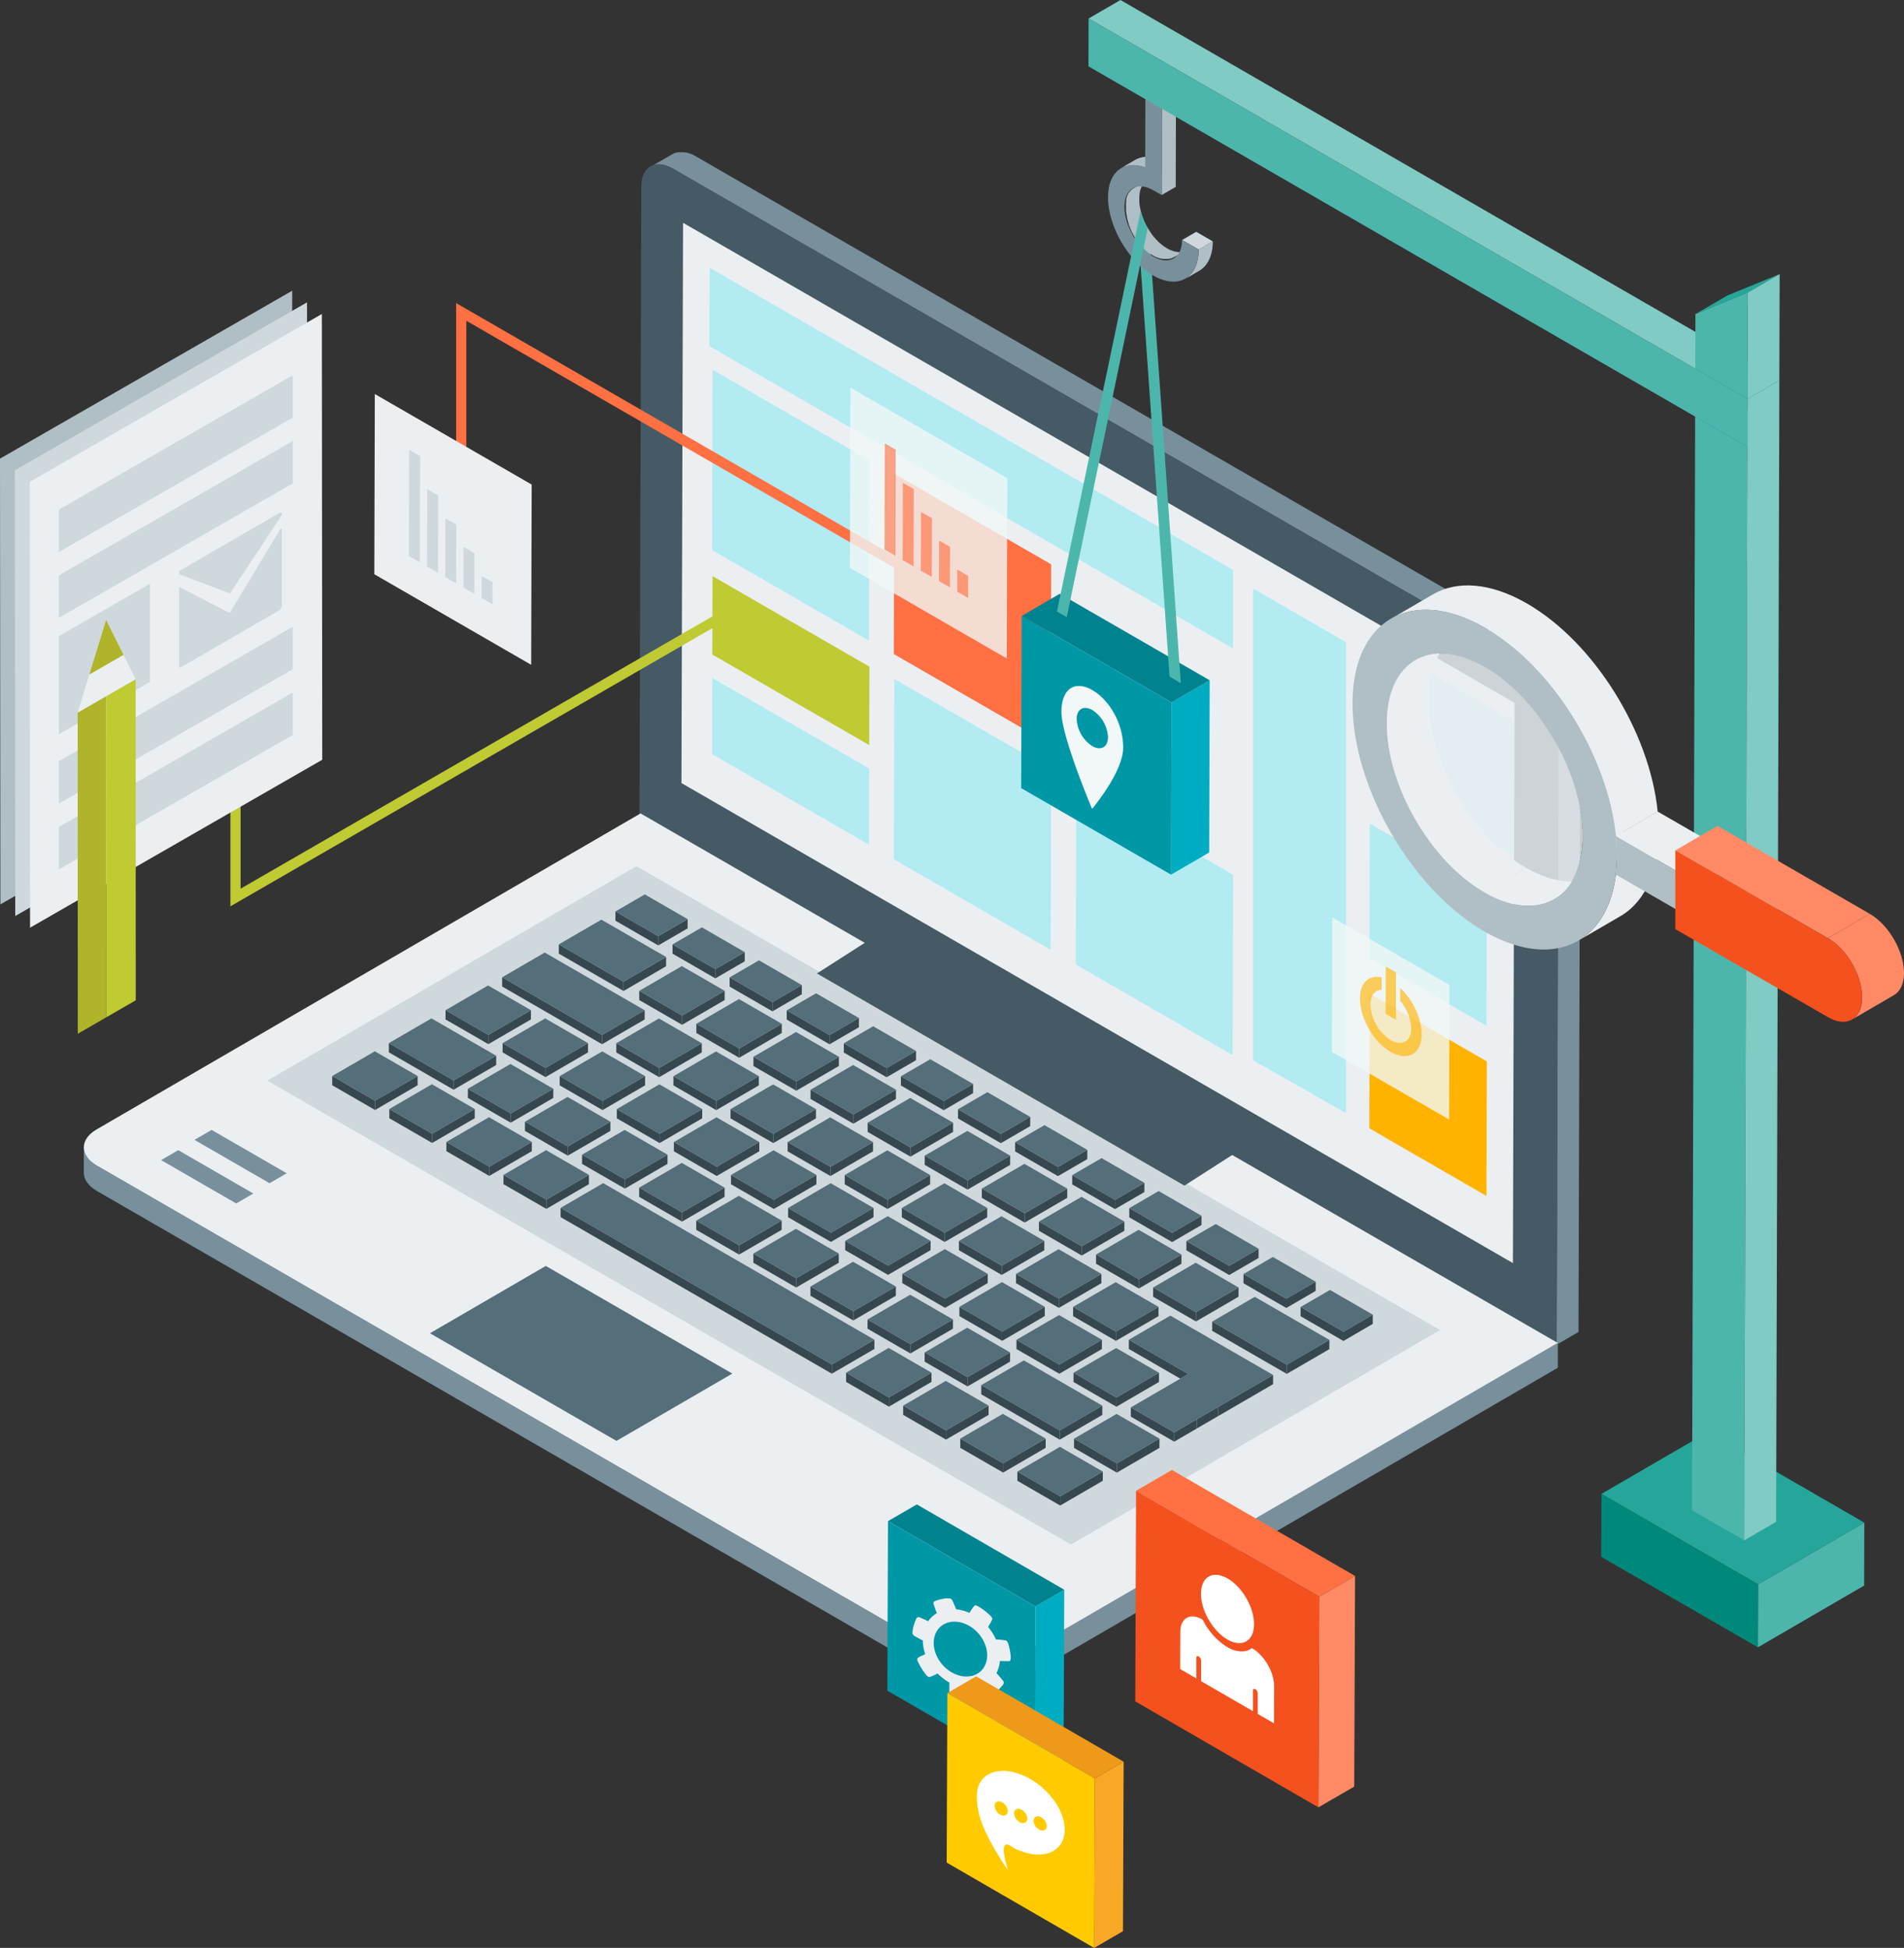 <svg xmlns="http://www.w3.org/2000/svg" xmlns:xlink="http://www.w3.org/1999/xlink" viewBox="0 0 682.74 698.55"><rect x="0" y="0" width="682.74" height="698.55" fill="#333333" stroke="none"/><defs><style>.cls-1{fill:#b0bec5;}.cls-2{isolation:isolate;}.cls-3{fill:#78909c;}.cls-4{fill:#455a64;}.cls-5{fill:#eceff1;}.cls-6{fill:#cfd8dc;}.cls-7{fill:#546e7a;}.cls-8{fill:#37474f;}.cls-11,.cls-9{mix-blend-mode:multiply;}.cls-10,.cls-11{fill:#b2ebf2;}.cls-12{fill:#ff7043;}.cls-13{opacity:0.8;}.cls-14{fill:#f1f8f7;}.cls-15{opacity:0.63;}.cls-16{fill:#c0ca33;}.cls-17{fill:#ffb300;}.cls-18{fill:#00acc1;}.cls-19{fill:#00838f;}.cls-20{fill:#0097a7;}.cls-21{fill:#afb42b;}.cls-22{fill:#4db6ac;}.cls-23{clip-path:url(#clip-path);}.cls-24{clip-path:url(#clip-path-2);}.cls-25{fill:#26a69a;}.cls-26{fill:#00897b;}.cls-27{fill:#80cbc4;}.cls-28{fill:#0094a6;}.cls-29{fill:#b2dfdb;}.cls-30{opacity:0.81;}.cls-31{fill:#ff8a65;}.cls-32{fill:#f4511e;}.cls-33{fill:#fff;}.cls-34{fill:#f9a825;}.cls-35{fill:#ef991b;}.cls-36{fill:#ffcb00;}</style><clipPath id="clip-path"><path class="cls-1" d="M402.06,60.3l5-2.93c2.29-1.33,5.27-1.49,8.59-.28l-5,2.93C407.32,58.81,404.35,59,402.06,60.3Z"/></clipPath><clipPath id="clip-path-2"><path class="cls-1" d="M430.12,97l-5,2.93c2.92-1.7,4.73-5.3,4.75-10.42l5-2.93C434.85,91.67,433,95.27,430.12,97Z"/></clipPath></defs><title>portfolio</title><g class="cls-2"><g id="Layer_2" data-name="Layer 2"><g id="objects"><path class="cls-3" d="M566.7,251.69q0-.27,0-.55c0-.08,0-.17,0-.25v-.11c0-.06,0-.13,0-.19s0-.37-.06-.55-.05-.38-.08-.57v0q0-.26-.09-.53t-.12-.59l0-.21,0-.12-.06-.26q-.07-.3-.16-.6l-.13-.44,0-.08,0-.08-.19-.58-.2-.58,0-.11,0-.08-.13-.36-.22-.55-.17-.4,0-.07,0-.07-.25-.55-.29-.6,0-.09-.06-.11-.24-.47-.33-.58-.16-.29-.06-.11c-.1-.17-.21-.33-.31-.49s-.3-.49-.46-.73l-.07-.12q-.35-.52-.71-1l-.5-.66-.42-.52h0l-.44-.51-.44-.49-.07-.08-.08-.08-.31-.33-.48-.47-.15-.14-.11-.1-.23-.22-.5-.44-.22-.18-.11-.09-.17-.14-.5-.38-.36-.26-.07,0-.06,0-.48-.32-.48-.29-.11-.06L249.12,55.84h0l-.36-.2-.46-.24-.3-.14-.07,0-.09,0-.45-.19-.46-.17-.08,0-.07,0-.3-.1-.47-.13-.22,0-.1,0-.14,0-.49-.08-.3,0h-.2l-.53,0h-.59a6.1,6.1,0,0,0-.65.09h0l-.14,0a5.72,5.72,0,0,0-.64.18l0,0a5.42,5.42,0,0,0-.87.4l-7.85,4.56a5.45,5.45,0,0,1,.87-.4,5.75,5.75,0,0,1,.69-.2l.14,0a6.32,6.32,0,0,1,.84-.11h.18a7.14,7.14,0,0,1,.86,0h.11a8.36,8.36,0,0,1,.93.14l.1,0a9.82,9.82,0,0,1,1,.28l.07,0q.53.18,1.07.43l.07,0c.37.17.74.36,1.12.58L547.61,237.27c.38.22.76.46,1.13.72l.07.05q.52.36,1,.77l.11.09q.49.4,1,.84l.12.11q.48.45.93.93l.08.08q.49.52,1,1.08h0a26.49,26.49,0,0,1,1.71,2.31c.16.24.31.48.46.73s.26.4.38.61l.16.29c.2.35.39.7.57,1.05l.06.12q.33.65.62,1.31l0,.06q.28.65.53,1.31l0,.08q.25.67.45,1.35l0,.08q.19.65.35,1.3l0,.12c.1.44.19.89.26,1.33v0c.07.45.12.89.16,1.33v.11c0,.44.05.88.05,1.31l-.64,225.49,7.85-4.56.64-225.49Q566.71,251.94,566.7,251.69Z"/><path class="cls-4" d="M547.61,237.27c6.23,3.6,11.27,12.32,11.25,19.49l-.64,225.49L229.31,292.35l.64-225.49c0-7.17,5.1-10,11.33-6.45Z"/><path class="cls-3" d="M363.6,594.87a16.5,16.5,0,0,1-1.5.76l-.45.19q-.61.26-1.25.48l-.46.16-.83.24-.62.17-.89.19-.6.12q-.89.16-1.81.25l-.57,0-1.08.07-.69,0H352l-.73,0-.81,0-.73-.06-.8-.09-.71-.1-.84-.15-.66-.13-1-.24-.54-.15c-.58-.17-1.15-.36-1.71-.58l-.23-.1a17.24,17.24,0,0,1-2.15-1l0,9.08a17.12,17.12,0,0,0,2.15,1l.14.07.09,0c.55.21,1.12.41,1.71.58l.14,0,.41.1,1,.24.26.06.4.07.84.15.34.06.38,0,.8.09.38,0,.36,0,.81,0,.4,0h1.63l.26,0,1.08-.07.43,0,.13,0q.92-.1,1.81-.25h.09l.51-.11.88-.19.62-.17.82-.23.18-.05.28-.11q.64-.22,1.25-.48l.45-.19a16.5,16.5,0,0,0,1.5-.76l195-113.3,0-9.08Z"/><path class="cls-3" d="M30.06,411.46l0,9.08c0,2.37,1.56,4.75,4.69,6.56L341.06,604l0-9.08L34.75,418C31.62,416.21,30.06,413.83,30.06,411.46Z"/><path class="cls-5" d="M558.56,481.58l-195,113.3c-6.2,3.6-16.29,3.6-22.51,0L34.75,418c-6.23-3.6-6.26-9.44-.06-13l195-113.3Z"/><polygon class="cls-6" points="516.36 476.98 384.02 553.89 95.88 387.52 228.22 310.62 516.36 476.98"/><polygon class="cls-4" points="442.83 413.56 424.71 425.18 292.94 349.1 311.06 337.48 442.83 413.56"/><polygon class="cls-5" points="543.07 252.03 542.5 452.96 244.36 280.82 244.93 79.9 543.07 252.03"/><polygon class="cls-7" points="262.59 492.59 221.05 516.73 154.17 478.12 195.71 453.98 262.59 492.59"/><polygon class="cls-3" points="57.77 416.03 63.92 412.46 90.85 428.01 84.7 431.58 57.77 416.03"/><polygon class="cls-3" points="69.73 408.77 75.88 405.2 102.81 420.75 96.66 424.32 69.73 408.77"/><polygon class="cls-8" points="236.04 339.04 246.57 332.93 246.58 329.62 236.05 335.73 236.04 339.04"/><polygon class="cls-8" points="236.05 335.73 220.69 326.86 220.68 330.17 236.04 339.04 236.05 335.73"/><polygon class="cls-7" points="246.58 329.62 231.21 320.75 220.69 326.86 236.05 335.73 246.58 329.62"/><polygon class="cls-8" points="256.52 350.86 267.04 344.75 267.05 341.44 256.53 347.55 256.52 350.86"/><polygon class="cls-8" points="241.16 338.68 241.15 341.99 256.52 350.86 256.53 347.55 241.16 338.68"/><polygon class="cls-7" points="241.16 338.68 256.53 347.55 267.05 341.44 251.69 332.57 241.16 338.68"/><polygon class="cls-8" points="276.99 362.68 287.51 356.56 287.52 353.26 277 359.37 276.99 362.68"/><polygon class="cls-8" points="261.63 350.5 261.63 353.81 276.99 362.68 277 359.37 261.63 350.5"/><polygon class="cls-7" points="261.63 350.5 277 359.37 287.52 353.26 272.16 344.39 261.63 350.5"/><polygon class="cls-8" points="297.46 374.5 307.99 368.38 307.99 365.08 297.47 371.19 297.46 374.5"/><polygon class="cls-8" points="282.11 362.32 282.1 365.63 297.46 374.5 297.47 371.19 282.11 362.32"/><polygon class="cls-7" points="282.11 362.32 297.47 371.19 307.99 365.08 292.63 356.21 282.11 362.32"/><polygon class="cls-8" points="317.94 386.32 328.46 380.2 328.47 376.9 317.94 383.01 317.94 386.32"/><polygon class="cls-8" points="302.58 374.14 302.57 377.45 317.94 386.32 317.94 383.01 302.58 374.14"/><polygon class="cls-7" points="302.58 374.14 317.94 383.01 328.47 376.9 313.1 368.03 302.58 374.14"/><polygon class="cls-8" points="338.41 398.14 348.93 392.02 348.94 388.72 338.42 394.83 338.41 398.14"/><polygon class="cls-8" points="323.05 385.96 323.04 389.27 338.41 398.14 338.42 394.83 323.05 385.96"/><polygon class="cls-7" points="323.05 385.96 338.42 394.83 348.94 388.72 333.58 379.85 323.05 385.96"/><polygon class="cls-8" points="358.89 409.96 369.41 403.85 369.42 400.54 358.9 406.65 358.89 409.96"/><polygon class="cls-8" points="343.53 397.79 343.52 401.09 358.89 409.96 358.9 406.65 343.53 397.79"/><polygon class="cls-7" points="343.53 397.79 358.9 406.65 369.42 400.54 354.05 391.67 343.53 397.79"/><polygon class="cls-8" points="379.36 421.78 389.88 415.67 389.89 412.36 379.37 418.48 379.36 421.78"/><polygon class="cls-8" points="364 409.61 364 412.91 379.36 421.78 379.37 418.48 364 409.61"/><polygon class="cls-7" points="364 409.61 379.37 418.48 389.89 412.36 374.53 403.49 364 409.61"/><polygon class="cls-8" points="399.83 433.6 410.35 427.49 410.36 424.18 399.84 430.3 399.83 433.6"/><polygon class="cls-8" points="384.48 421.43 384.47 424.73 399.83 433.6 399.84 430.3 384.48 421.43"/><polygon class="cls-7" points="384.48 421.43 399.84 430.3 410.36 424.18 395 415.31 384.48 421.43"/><polygon class="cls-8" points="420.31 445.42 430.83 439.31 430.84 436 420.31 442.12 420.31 445.42"/><polygon class="cls-8" points="404.95 433.25 404.94 436.55 420.31 445.42 420.31 442.12 404.95 433.25"/><polygon class="cls-7" points="404.95 433.25 420.31 442.12 430.84 436 415.47 427.13 404.95 433.25"/><polygon class="cls-8" points="440.78 457.24 451.3 451.13 451.31 447.82 440.79 453.94 440.78 457.24"/><polygon class="cls-8" points="425.42 445.06 425.41 448.37 440.78 457.24 440.79 453.94 425.42 445.06"/><polygon class="cls-7" points="425.42 445.06 440.79 453.94 451.31 447.82 435.95 438.95 425.42 445.06"/><polygon class="cls-8" points="461.25 469.06 471.77 462.95 471.78 459.64 461.26 465.75 461.25 469.06"/><polygon class="cls-8" points="445.9 456.88 445.89 460.19 461.25 469.06 461.26 465.75 445.9 456.88"/><polygon class="cls-7" points="461.26 465.75 471.78 459.64 456.42 450.77 445.9 456.88 461.26 465.75"/><polygon class="cls-8" points="481.73 480.89 492.25 474.77 492.26 471.46 481.74 477.58 481.73 480.89"/><polygon class="cls-8" points="466.37 468.71 466.37 472.02 481.73 480.89 481.74 477.58 466.37 468.71"/><polygon class="cls-7" points="466.37 468.71 481.74 477.58 492.26 471.46 476.9 462.59 466.37 468.71"/><polygon class="cls-8" points="223.59 355.38 238.85 346.51 238.86 343.2 223.59 352.07 223.59 355.38"/><polygon class="cls-8" points="223.59 352.07 200.38 338.67 200.37 341.98 223.59 355.38 223.59 352.07"/><polygon class="cls-7" points="238.86 343.2 215.64 329.8 200.38 338.67 223.59 352.07 238.86 343.2"/><polygon class="cls-8" points="244.59 367.5 259.85 358.63 259.86 355.33 244.6 364.2 244.59 367.5"/><polygon class="cls-8" points="229.23 355.33 229.22 358.63 244.59 367.5 244.6 364.2 229.23 355.33"/><polygon class="cls-7" points="244.6 364.2 259.86 355.33 244.5 346.46 229.23 355.33 244.6 364.2"/><polygon class="cls-8" points="265.06 379.32 280.32 370.45 280.33 367.15 265.07 376.02 265.06 379.32"/><polygon class="cls-8" points="249.71 367.15 249.7 370.45 265.06 379.32 265.07 376.02 249.71 367.15"/><polygon class="cls-7" points="249.71 367.15 265.07 376.02 280.33 367.15 264.97 358.28 249.71 367.15"/><polygon class="cls-8" points="285.54 391.15 300.8 382.28 300.81 378.97 285.55 387.84 285.54 391.15"/><polygon class="cls-8" points="270.18 378.97 270.17 382.28 285.54 391.15 285.55 387.84 270.18 378.97"/><polygon class="cls-7" points="270.18 378.97 285.55 387.84 300.81 378.97 285.45 370.1 270.18 378.97"/><polygon class="cls-8" points="306.01 402.97 321.27 394.1 321.28 390.79 306.02 399.66 306.01 402.97"/><polygon class="cls-8" points="290.66 390.79 290.65 394.1 306.01 402.97 306.02 399.66 290.66 390.79"/><polygon class="cls-7" points="290.66 390.79 306.02 399.66 321.28 390.79 305.92 381.92 290.66 390.79"/><polygon class="cls-8" points="326.48 414.79 341.75 405.92 341.76 402.61 326.49 411.48 326.48 414.79"/><polygon class="cls-8" points="311.13 402.61 311.12 405.92 326.48 414.79 326.49 411.48 311.13 402.61"/><polygon class="cls-7" points="311.13 402.61 326.49 411.48 341.76 402.61 326.39 393.74 311.13 402.61"/><polygon class="cls-8" points="346.96 426.61 362.22 417.74 362.23 414.43 346.97 423.3 346.96 426.61"/><polygon class="cls-8" points="331.6 414.43 331.59 417.74 346.96 426.61 346.97 423.3 331.6 414.43"/><polygon class="cls-7" points="331.6 414.43 346.97 423.3 362.23 414.43 346.87 405.56 331.6 414.43"/><polygon class="cls-8" points="367.43 438.43 382.69 429.56 382.7 426.25 367.44 435.12 367.43 438.43"/><polygon class="cls-8" points="352.07 426.25 352.06 429.56 367.43 438.43 367.44 435.12 352.07 426.25"/><polygon class="cls-7" points="352.07 426.25 367.44 435.12 382.7 426.25 367.34 417.38 352.07 426.25"/><polygon class="cls-8" points="387.91 450.25 403.17 441.38 403.18 438.07 387.92 446.94 387.91 450.25"/><polygon class="cls-8" points="372.55 438.07 372.54 441.38 387.91 450.25 387.92 446.94 372.55 438.07"/><polygon class="cls-7" points="372.55 438.07 387.92 446.94 403.18 438.07 387.82 429.2 372.55 438.07"/><polygon class="cls-8" points="408.38 462.07 423.64 453.2 423.65 449.89 408.39 458.76 408.38 462.07"/><polygon class="cls-8" points="408.39 458.76 393.03 449.89 393.02 453.2 408.38 462.07 408.39 458.76"/><polygon class="cls-7" points="423.65 449.89 408.29 441.02 393.03 449.89 408.39 458.76 423.65 449.89"/><polygon class="cls-8" points="428.85 473.89 444.12 465.02 444.13 461.71 428.86 470.58 428.85 473.89"/><polygon class="cls-8" points="428.86 470.58 413.5 461.71 413.49 465.02 428.85 473.89 428.86 470.58"/><polygon class="cls-7" points="444.13 461.71 428.76 452.84 413.5 461.71 428.86 470.58 444.13 461.71"/><polygon class="cls-8" points="461.42 492.69 476.68 483.82 476.69 480.51 461.42 489.38 461.42 492.69"/><polygon class="cls-8" points="434.67 473.94 434.66 477.25 461.42 492.69 461.42 489.38 434.67 473.94"/><polygon class="cls-7" points="434.67 473.94 461.42 489.38 476.69 480.51 449.94 465.07 434.67 473.94"/><polygon class="cls-8" points="215.89 374.47 231.16 365.6 231.17 362.29 215.9 371.16 215.89 374.47"/><polygon class="cls-8" points="215.9 371.16 180.07 350.47 180.06 353.78 215.89 374.47 215.9 371.16"/><polygon class="cls-7" points="231.17 362.29 195.33 341.6 180.07 350.47 215.9 371.16 231.17 362.29"/><polygon class="cls-8" points="236.37 386.29 251.63 377.42 251.64 374.11 236.38 382.98 236.37 386.29"/><polygon class="cls-8" points="221.01 374.11 221 377.42 236.37 386.29 236.38 382.98 221.01 374.11"/><polygon class="cls-7" points="236.38 382.98 251.64 374.11 236.28 365.24 221.01 374.11 236.38 382.98"/><polygon class="cls-8" points="256.84 398.11 272.1 389.24 272.11 385.93 256.85 394.8 256.84 398.11"/><polygon class="cls-8" points="241.49 385.93 241.48 389.24 256.84 398.11 256.85 394.8 241.49 385.93"/><polygon class="cls-7" points="256.85 394.8 272.11 385.93 256.75 377.06 241.49 385.93 256.85 394.8"/><polygon class="cls-8" points="292.59 397.75 277.32 406.62 277.31 409.93 292.58 401.06 292.59 397.75"/><polygon class="cls-8" points="261.96 397.75 261.95 401.06 277.31 409.93 277.32 406.62 261.96 397.75"/><polygon class="cls-7" points="292.59 397.75 277.22 388.88 261.96 397.75 277.32 406.62 292.59 397.75"/><polygon class="cls-8" points="297.79 421.75 313.05 412.88 313.06 409.57 297.8 418.44 297.79 421.75"/><polygon class="cls-8" points="297.8 418.44 282.43 409.57 282.42 412.88 297.79 421.75 297.8 418.44"/><polygon class="cls-7" points="313.06 409.57 297.69 400.7 282.43 409.57 297.8 418.44 313.06 409.57"/><polygon class="cls-8" points="318.26 433.57 333.53 424.7 333.54 421.39 318.27 430.26 318.26 433.57"/><polygon class="cls-8" points="318.27 430.26 302.91 421.39 302.9 424.7 318.26 433.57 318.27 430.26"/><polygon class="cls-7" points="333.54 421.39 318.17 412.52 302.91 421.39 318.27 430.26 333.54 421.39"/><polygon class="cls-8" points="338.74 445.39 354 436.52 354.01 433.21 338.75 442.08 338.74 445.39"/><polygon class="cls-8" points="338.75 442.08 323.38 433.21 323.37 436.52 338.74 445.39 338.75 442.08"/><polygon class="cls-7" points="354.01 433.21 338.65 424.34 323.38 433.21 338.75 442.08 354.01 433.21"/><polygon class="cls-8" points="359.21 457.21 374.47 448.34 374.48 445.03 359.22 453.9 359.21 457.21"/><polygon class="cls-8" points="359.22 453.9 343.86 445.03 343.85 448.34 359.21 457.21 359.22 453.9"/><polygon class="cls-7" points="374.48 445.03 359.12 436.16 343.86 445.03 359.22 453.9 374.48 445.03"/><polygon class="cls-8" points="379.68 469.03 394.95 460.16 394.95 456.85 379.69 465.72 379.68 469.03"/><polygon class="cls-8" points="379.69 465.72 364.33 456.85 364.32 460.16 379.68 469.03 379.69 465.72"/><polygon class="cls-7" points="394.95 456.85 379.59 447.98 364.33 456.85 379.69 465.72 394.95 456.85"/><polygon class="cls-8" points="415.43 468.67 400.16 477.54 400.15 480.85 415.42 471.98 415.43 468.67"/><polygon class="cls-8" points="384.8 468.67 384.79 471.98 400.15 480.85 400.16 477.54 384.8 468.67"/><polygon class="cls-7" points="415.43 468.67 400.06 459.8 384.8 468.67 400.16 477.54 415.43 468.67"/><polygon class="cls-8" points="175.11 374.45 190.38 365.58 190.38 362.27 175.12 371.14 175.11 374.45"/><polygon class="cls-8" points="175.12 371.14 159.76 362.27 159.75 365.58 175.11 374.45 175.12 371.14"/><polygon class="cls-7" points="190.38 362.27 175.02 353.4 159.76 362.27 175.12 371.14 190.38 362.27"/><polygon class="cls-8" points="195.59 386.27 210.85 377.4 210.86 374.09 195.59 382.96 195.59 386.27"/><polygon class="cls-8" points="180.23 374.09 180.22 377.4 195.59 386.27 195.59 382.96 180.23 374.09"/><polygon class="cls-7" points="180.23 374.09 195.59 382.96 210.86 374.09 195.49 365.22 180.23 374.09"/><polygon class="cls-8" points="216.06 398.09 231.32 389.22 231.33 385.91 216.07 394.78 216.06 398.09"/><polygon class="cls-8" points="200.7 385.91 200.69 389.22 216.06 398.09 216.07 394.78 200.7 385.91"/><polygon class="cls-7" points="200.7 385.91 216.07 394.78 231.33 385.91 215.97 377.04 200.7 385.91"/><polygon class="cls-8" points="236.53 409.91 251.79 401.04 251.8 397.73 236.54 406.6 236.53 409.91"/><polygon class="cls-8" points="221.18 397.73 221.17 401.04 236.53 409.91 236.54 406.6 221.18 397.73"/><polygon class="cls-7" points="221.18 397.73 236.54 406.6 251.8 397.73 236.44 388.86 221.18 397.73"/><polygon class="cls-8" points="257 421.73 272.27 412.86 272.28 409.55 257.01 418.42 257 421.73"/><polygon class="cls-8" points="257.01 418.42 241.65 409.55 241.64 412.86 257 421.73 257.01 418.42"/><polygon class="cls-7" points="272.28 409.55 256.91 400.68 241.65 409.55 257.01 418.42 272.28 409.55"/><polygon class="cls-8" points="277.48 433.55 292.74 424.68 292.75 421.37 277.49 430.24 277.48 433.55"/><polygon class="cls-8" points="277.49 430.24 262.12 421.37 262.11 424.68 277.48 433.55 277.49 430.24"/><polygon class="cls-7" points="292.75 421.37 277.39 412.5 262.12 421.37 277.49 430.24 292.75 421.37"/><polygon class="cls-8" points="297.95 445.37 313.22 436.5 313.23 433.19 297.96 442.06 297.95 445.37"/><polygon class="cls-8" points="297.96 442.06 282.6 433.19 282.59 436.5 297.95 445.37 297.96 442.06"/><polygon class="cls-7" points="313.23 433.19 297.86 424.32 282.6 433.19 297.96 442.06 313.23 433.19"/><polygon class="cls-8" points="318.43 457.19 333.69 448.32 333.7 445.01 318.44 453.88 318.43 457.19"/><polygon class="cls-8" points="318.44 453.88 303.07 445.01 303.06 448.32 318.43 457.19 318.44 453.88"/><polygon class="cls-7" points="333.7 445.01 318.34 436.14 303.07 445.01 318.44 453.88 333.7 445.01"/><polygon class="cls-8" points="338.9 469.01 354.16 460.14 354.17 456.83 338.91 465.7 338.9 469.01"/><polygon class="cls-8" points="338.91 465.7 323.55 456.83 323.54 460.14 338.9 469.01 338.91 465.7"/><polygon class="cls-7" points="354.17 456.83 338.81 447.96 323.55 456.83 338.91 465.7 354.17 456.83"/><polygon class="cls-8" points="359.37 480.83 374.64 471.96 374.65 468.65 359.38 477.52 359.37 480.83"/><polygon class="cls-8" points="359.38 477.52 344.02 468.65 344.01 471.96 359.37 480.83 359.38 477.52"/><polygon class="cls-7" points="374.65 468.65 359.28 459.78 344.02 468.65 359.38 477.52 374.65 468.65"/><polygon class="cls-8" points="379.85 492.65 395.11 483.78 395.12 480.47 379.86 489.35 379.85 492.65"/><polygon class="cls-8" points="379.86 489.35 364.49 480.47 364.48 483.78 379.85 492.65 379.86 489.35"/><polygon class="cls-7" points="395.12 480.47 379.75 471.6 364.49 480.47 379.86 489.35 395.12 480.47"/><polygon class="cls-8" points="404.79 480.45 404.78 483.75 423.24 494.41 426.1 492.75 404.79 480.45"/><polygon class="cls-8" points="400.32 504.47 415.58 495.6 415.59 492.29 400.33 501.17 400.32 504.47"/><polygon class="cls-8" points="400.33 501.17 384.96 492.29 384.95 495.6 400.32 504.47 400.33 501.17"/><polygon class="cls-7" points="415.59 492.29 400.23 483.42 384.96 492.29 400.33 501.17 415.59 492.29"/><polygon class="cls-8" points="436.79 507.84 456.5 496.39 456.51 493.08 436.8 504.54 436.79 507.84"/><polygon class="cls-8" points="429.16 508.97 429.15 512.28 436.79 507.84 436.8 504.54 429.16 508.97"/><polygon class="cls-8" points="405.5 504.71 405.49 508.02 421.04 517 421.05 513.69 405.5 504.71"/><polygon class="cls-8" points="421.05 513.69 421.04 517 429.15 512.28 429.16 508.97 421.05 513.69"/><polygon class="cls-7" points="440.62 483.9 419.67 471.8 404.79 480.45 426.1 492.75 423.24 494.41 421.25 495.56 413.62 500 405.5 504.71 421.05 513.69 429.16 508.97 436.8 504.54 456.51 493.08 444.95 486.4 440.62 483.9"/><polygon class="cls-8" points="162.65 390.79 177.92 381.92 177.93 378.61 162.66 387.48 162.65 390.79"/><polygon class="cls-8" points="162.66 387.48 139.44 374.08 139.43 377.38 162.65 390.79 162.66 387.48"/><polygon class="cls-7" points="177.93 378.61 154.71 365.21 139.44 374.08 162.66 387.48 177.93 378.61"/><polygon class="cls-8" points="183.13 402.61 198.4 393.74 198.41 390.44 183.14 399.31 183.13 402.61"/><polygon class="cls-8" points="167.78 390.44 167.77 393.74 183.13 402.61 183.14 399.31 167.78 390.44"/><polygon class="cls-7" points="183.14 399.31 198.41 390.44 183.04 381.56 167.78 390.44 183.14 399.31"/><polygon class="cls-8" points="203.6 414.43 218.87 405.56 218.88 402.25 203.61 411.13 203.6 414.43"/><polygon class="cls-8" points="203.61 411.13 188.25 402.25 188.24 405.56 203.6 414.43 203.61 411.13"/><polygon class="cls-7" points="218.88 402.25 203.51 393.38 188.25 402.25 203.61 411.13 218.88 402.25"/><polygon class="cls-8" points="224.08 426.25 239.34 417.38 239.35 414.07 224.09 422.94 224.08 426.25"/><polygon class="cls-8" points="224.09 422.94 208.73 414.08 208.72 417.39 224.08 426.25 224.09 422.94"/><polygon class="cls-7" points="239.35 414.07 223.99 405.21 208.73 414.08 224.09 422.94 239.35 414.07"/><polygon class="cls-8" points="244.56 438.08 259.82 429.21 259.83 425.9 244.56 434.77 244.56 438.08"/><polygon class="cls-8" points="244.56 434.77 229.2 425.9 229.19 429.21 244.56 438.08 244.56 434.77"/><polygon class="cls-7" points="259.83 425.9 244.47 417.03 229.2 425.9 244.56 434.77 259.83 425.9"/><polygon class="cls-8" points="265.03 449.9 280.29 441.03 280.3 437.72 265.04 446.59 265.03 449.9"/><polygon class="cls-8" points="265.04 446.59 249.67 437.72 249.66 441.03 265.03 449.9 265.04 446.59"/><polygon class="cls-7" points="280.3 437.72 264.94 428.85 249.67 437.72 265.04 446.59 280.3 437.72"/><polygon class="cls-8" points="285.5 461.72 300.76 452.85 300.77 449.54 285.51 458.41 285.5 461.72"/><polygon class="cls-8" points="285.51 458.41 270.15 449.54 270.14 452.85 285.5 461.72 285.51 458.41"/><polygon class="cls-7" points="300.77 449.54 285.41 440.67 270.15 449.54 285.51 458.41 300.77 449.54"/><polygon class="cls-8" points="305.97 473.54 321.24 464.67 321.25 461.36 305.98 470.23 305.97 473.54"/><polygon class="cls-8" points="305.98 470.23 290.62 461.36 290.61 464.67 305.97 473.54 305.98 470.23"/><polygon class="cls-7" points="321.25 461.36 305.88 452.49 290.62 461.36 305.98 470.23 321.25 461.36"/><polygon class="cls-8" points="326.45 485.36 341.71 476.49 341.72 473.18 326.46 482.05 326.45 485.36"/><polygon class="cls-8" points="326.46 482.05 311.09 473.18 311.08 476.49 326.45 485.36 326.46 482.05"/><polygon class="cls-7" points="341.72 473.18 326.36 464.31 311.09 473.18 326.46 482.05 341.72 473.18"/><polygon class="cls-8" points="346.93 497.18 362.19 488.31 362.2 485 346.93 493.87 346.93 497.18"/><polygon class="cls-8" points="346.93 493.87 331.57 485 331.56 488.31 346.93 497.18 346.93 493.87"/><polygon class="cls-7" points="362.2 485 346.83 476.13 331.57 485 346.93 493.87 362.2 485"/><polygon class="cls-8" points="380 516.28 395.27 507.41 395.28 504.1 380.01 512.97 380 516.28"/><polygon class="cls-8" points="380.01 512.97 351.86 496.72 351.85 500.02 380 516.28 380.01 512.97"/><polygon class="cls-7" points="395.28 504.1 367.13 487.85 351.86 496.72 380.01 512.97 395.28 504.1"/><polygon class="cls-8" points="400.48 528.1 415.75 519.23 415.76 515.92 400.49 524.79 400.48 528.1"/><polygon class="cls-8" points="385.13 515.92 385.12 519.23 400.48 528.1 400.49 524.79 385.13 515.92"/><polygon class="cls-7" points="385.13 515.92 400.49 524.79 415.76 515.92 400.39 507.05 385.13 515.92"/><polygon class="cls-8" points="149.76 385.88 134.5 394.75 134.49 398.06 149.75 389.19 149.76 385.88"/><polygon class="cls-8" points="119.14 385.88 119.13 389.19 134.49 398.06 134.5 394.75 119.14 385.88"/><polygon class="cls-7" points="149.76 385.88 134.4 377.01 119.14 385.88 134.5 394.75 149.76 385.88"/><polygon class="cls-8" points="170.24 397.7 154.97 406.57 154.96 409.88 170.23 401.01 170.24 397.7"/><polygon class="cls-8" points="139.61 397.7 139.6 401.01 154.96 409.88 154.97 406.57 139.61 397.7"/><polygon class="cls-7" points="170.24 397.7 154.87 388.83 139.61 397.7 154.97 406.57 170.24 397.7"/><polygon class="cls-8" points="190.71 409.52 175.44 418.39 175.44 421.7 190.7 412.83 190.71 409.52"/><polygon class="cls-8" points="160.08 409.52 160.07 412.83 175.44 421.7 175.44 418.39 160.08 409.52"/><polygon class="cls-7" points="190.71 409.52 175.34 400.65 160.08 409.52 175.44 418.39 190.71 409.52"/><polygon class="cls-8" points="211.18 421.34 195.92 430.21 195.91 433.52 211.17 424.65 211.18 421.34"/><polygon class="cls-8" points="180.55 421.34 180.54 424.65 195.91 433.52 195.92 430.21 180.55 421.34"/><polygon class="cls-7" points="211.18 421.34 195.82 412.47 180.55 421.34 195.92 430.21 211.18 421.34"/><polygon class="cls-8" points="313.55 480.44 298.29 489.31 298.28 492.62 313.54 483.75 313.55 480.44"/><polygon class="cls-8" points="201.03 433.16 201.02 436.47 298.28 492.62 298.29 489.31 201.03 433.16"/><polygon class="cls-7" points="313.55 480.44 216.29 424.29 201.03 433.16 298.29 489.31 313.55 480.44"/><polygon class="cls-8" points="334.02 492.26 318.76 501.13 318.75 504.44 334.01 495.57 334.02 492.26"/><polygon class="cls-8" points="303.4 492.26 303.39 495.57 318.75 504.44 318.76 501.13 303.4 492.26"/><polygon class="cls-7" points="334.02 492.26 318.66 483.39 303.4 492.26 318.76 501.13 334.02 492.26"/><polygon class="cls-8" points="354.5 504.08 339.23 512.95 339.22 516.26 354.49 507.39 354.5 504.08"/><polygon class="cls-8" points="323.87 504.08 323.86 507.39 339.22 516.26 339.23 512.95 323.87 504.08"/><polygon class="cls-7" points="354.5 504.08 339.13 495.21 323.87 504.08 339.23 512.95 354.5 504.08"/><polygon class="cls-8" points="374.97 515.9 359.7 524.77 359.7 528.08 374.96 519.21 374.97 515.9"/><polygon class="cls-8" points="344.34 515.9 344.33 519.21 359.7 528.08 359.7 524.77 344.34 515.9"/><polygon class="cls-7" points="374.97 515.9 359.61 507.03 344.34 515.9 359.7 524.77 374.97 515.9"/><polygon class="cls-8" points="395.45 527.73 380.18 536.6 380.17 539.9 395.44 531.03 395.45 527.73"/><polygon class="cls-8" points="364.82 527.73 364.81 531.03 380.17 539.9 380.18 536.6 364.82 527.73"/><polygon class="cls-7" points="395.45 527.73 380.08 518.86 364.82 527.73 380.18 536.6 395.45 527.73"/><g class="cls-9"><polygon class="cls-10" points="491.18 295.38 491.04 343.62 533.02 367.86 533.16 319.62 491.18 295.38"/></g><polygon class="cls-11" points="255.51 132.61 255.33 197.25 311.57 229.72 311.76 165.09 255.51 132.61"/><g class="cls-9"><polygon class="cls-10" points="385.93 281.24 385.75 345.88 442 378.35 442.18 313.72 385.93 281.24"/></g><g class="cls-9"><polygon class="cls-10" points="320.7 243.5 320.51 308.13 376.76 340.61 376.94 275.98 320.7 243.5"/></g><polygon class="cls-11" points="442.13 232.54 254.34 124.12 254.49 96.04 442.13 204.37 442.13 232.54"/><polygon class="cls-11" points="311.58 302.9 255.33 270.43 255.41 243.12 311.65 275.6 311.58 302.9"/><polygon class="cls-11" points="449.36 380.25 449.36 211.09 482.66 230.32 482.66 399.17 449.36 380.25"/><g class="cls-9"><polygon class="cls-10" points="500.82 234.35 500.68 282.59 542.67 306.83 542.81 258.59 500.82 234.35"/></g><polygon class="cls-12" points="320.7 169.91 320.51 234.55 376.76 267.02 376.94 202.39 320.7 169.91"/><polygon class="cls-12" points="167.22 161.41 163.56 159.29 163.56 108.69 335 207.67 333.17 210.84 167.22 115.03 167.22 161.41"/><g class="cls-13"><polygon class="cls-14" points="304.94 139.02 304.76 203.65 361.01 236.13 361.19 171.49 304.94 139.02"/></g><g class="cls-15"><polygon class="cls-12" points="343.26 204.26 343.24 212.17 347.15 214.43 347.17 206.52 343.26 204.26"/><polygon class="cls-12" points="336.76 193.84 336.72 208.41 340.63 210.66 340.67 196.1 336.76 193.84"/><polygon class="cls-12" points="330.26 183.58 330.2 204.64 334.11 206.9 334.17 185.84 330.26 183.58"/><polygon class="cls-12" points="323.76 173.16 323.68 200.88 327.59 203.13 327.67 175.42 323.76 173.16"/><polygon class="cls-12" points="317.27 158.99 317.16 197.11 321.07 199.37 321.18 161.25 317.27 158.99"/></g><polygon class="cls-16" points="86.27 280.05 86.27 318.69 261.37 217.63 263.2 220.79 82.61 325.03 82.61 277.94 86.27 280.05"/><polygon class="cls-16" points="311.68 267.21 255.43 234.73 255.51 206.61 311.76 239.08 311.68 267.21"/><polygon class="cls-17" points="491.18 356.4 491.04 404.65 533.02 428.89 533.16 380.64 491.18 356.4"/><g class="cls-13"><polygon class="cls-14" points="477.77 329 477.63 377.24 519.62 401.48 519.76 353.24 477.77 329"/></g><g class="cls-15"><polygon class="cls-17" points="496.85 363.58 496.89 346.6 500.6 348.74 500.55 365.72 496.85 363.58"/><path class="cls-17" d="M494.42,350.32l1,.09V355l-.35,0c-2.27.2-3.68,2.19-3.69,5.2A16.21,16.21,0,0,0,498.67,373c4.06,2.34,7.38.45,7.39-4.21a16,16,0,0,0-3.65-9.44l-.34-.43v-4.64l1,1c4.1,4.37,6.74,10.49,6.72,15.62,0,7-5,9.85-11.11,6.33s-11.05-12.1-11-19.11C487.64,353,490.31,349.95,494.42,350.32Z"/></g><polygon class="cls-5" points="134.4 141.3 134.22 205.93 190.47 238.41 190.65 173.77 134.4 141.3"/><polygon class="cls-6" points="172.72 206.54 172.7 214.45 176.6 216.71 176.63 208.8 172.72 206.54"/><polygon class="cls-6" points="166.22 196.12 166.18 210.69 170.09 212.94 170.13 198.38 166.22 196.12"/><polygon class="cls-6" points="159.71 185.86 159.65 206.92 163.57 209.18 163.63 188.12 159.71 185.86"/><polygon class="cls-6" points="153.21 175.44 153.13 203.16 157.05 205.41 157.13 177.7 153.21 175.44"/><polygon class="cls-6" points="146.72 161.27 146.62 199.39 150.53 201.65 150.64 163.53 146.72 161.27"/><g class="cls-2"><polygon class="cls-18" points="419.92 313.66 433.59 305.72 433.77 243.96 420.1 251.91 419.92 313.66"/><polygon class="cls-19" points="420.1 251.91 433.77 243.96 380.02 212.94 366.36 220.88 420.1 251.91"/><polygon class="cls-20" points="366.36 220.88 366.18 282.63 419.92 313.66 420.1 251.91 366.36 220.88"/></g><path class="cls-14" d="M402.75,268.09c0,8.62-10.59,21.3-11.14,22-.55-1.31-11-26.12-11-34.74s5-11.39,11.1-7.86S402.77,259.46,402.75,268.09Zm-11.08-.53c3.1,1.79,5.63.36,5.64-3.21a12.34,12.34,0,0,0-5.6-9.7c-3.1-1.79-5.63-.36-5.64,3.21a12.34,12.34,0,0,0,5.6,9.7"/><polygon class="cls-1" points="104.91 264.12 104.77 104.26 0 164.47 0.14 324.33 104.91 264.12"/><polygon class="cls-6" points="110.23 268.29 110.09 108.43 5.32 168.65 5.46 328.5 110.23 268.29"/><polygon class="cls-5" points="115.55 272.46 115.41 112.61 10.64 172.82 10.78 332.68 115.55 272.46"/><polygon class="cls-6" points="104.98 149.77 104.97 134.57 21.11 182.76 21.12 197.97 104.98 149.77"/><polygon class="cls-6" points="104.98 173.36 104.97 158.15 21.11 206.35 21.12 221.55 104.98 173.36"/><polygon class="cls-6" points="104.98 239.98 104.97 224.78 21.11 272.98 21.12 288.18 104.98 239.98"/><polygon class="cls-6" points="104.98 263.57 104.97 248.37 21.11 296.56 21.12 311.76 104.98 263.57"/><polygon class="cls-6" points="53.78 244.52 53.78 209.34 21.11 228.12 21.11 263.3 53.78 244.52"/><path class="cls-6" d="M82.25,219.78c.07,0,.15,0,.22-.13l18.07-29.94a.5.5,0,0,1,.3-.2c.06,0,.21,0,.21.12v27.58a2.53,2.53,0,0,1-.93,1.7L64.71,239.36c-.39.23-.5-.3-.5-.88V210.8c0-.1-.07-.15,0-.23s.08-.08.14-.05Z"/><path class="cls-6" d="M64.21,205.9v-.38c0-.58.11-.82.5-1L100.12,184c.39-.23.93-.36.93.22v.48l-18.48,28c-.06.09-.08.1-.14.08Z"/><polygon class="cls-21" points="27.85 255.55 27.89 370.72 38.06 364.85 38.03 249.69 27.85 255.55"/><polygon class="cls-16" points="27.85 255.55 38.03 249.69 38.06 364.85 27.89 370.72 48.68 358.72 48.65 243.56 27.85 255.55"/><polygon class="cls-5" points="27.85 255.55 48.65 243.56 38.05 222.3 27.85 255.55"/><polygon class="cls-21" points="38.05 222.3 44.3 234.83 32.04 241.9 38.05 222.3"/><polygon class="cls-22" points="423.41 244.96 412.26 86.55 408.41 86.82 419.38 242.63 423.41 244.96"/><path class="cls-1" d="M425.92,89.75a5,5,0,0,1-.79.37,5.23,5.23,0,0,1-.62.18l-.14,0a5.77,5.77,0,0,1-.77.1h-.16a6.56,6.56,0,0,1-.79,0h-.09a7.64,7.64,0,0,1-.86-.13l-.09,0a9,9,0,0,1-.91-.25l-.06,0q-.48-.17-1-.39l-.06,0c-.34-.16-.68-.33-1-.53s-.69-.42-1-.66l-.06,0q-.47-.33-.94-.7l-.1-.08q-.45-.37-.88-.77l-.1-.09q-.44-.41-.86-.86l-.07-.07q-.45-.48-.87-1v0q-.43-.52-.84-1.07l0-.05c-.24-.32-.46-.65-.68-1s-.28-.45-.42-.67l-.34-.55-.15-.27c-.18-.32-.36-.64-.52-1l-.05-.1q-.3-.59-.56-1.2l0-.06q-.26-.59-.48-1.19l0-.08q-.23-.61-.41-1.23l0-.07q-.18-.59-.32-1.19l0-.11c-.09-.41-.17-.81-.24-1.22v0q-.1-.61-.15-1.21v-.1c0-.4,0-.8,0-1.19s0-.77.05-1.13V70q.05-.5.14-1l0-.12q.09-.45.22-.86l.05-.15a7.53,7.53,0,0,1,.29-.74l0-.07a6.5,6.5,0,0,1,.42-.75l.07-.1a5.71,5.71,0,0,1,.4-.52l.16-.18a5.21,5.21,0,0,1,.39-.37l.17-.15a5,5,0,0,1,.6-.42l-5,2.93a5,5,0,0,0-.6.42l-.17.15a5.22,5.22,0,0,0-.39.37l-.16.18a5.71,5.71,0,0,0-.4.52l-.07.1,0,0a6.53,6.53,0,0,0-.39.71v0l0,.07c-.07.16-.14.32-.21.5l-.08.25-.05.15,0,.14q-.08.26-.14.53l0,.19,0,.12,0,.19q0,.24-.07.49c0,.09,0,.18,0,.28v.22q0,.24,0,.48t0,.5v0q0,.23,0,.46t0,.5c0,.08,0,.15,0,.23v.1c0,.06,0,.12,0,.17s0,.34.06.5,0,.34.07.52v0q0,.24.08.48t.11.54l0,.2,0,.11.05.23q.07.27.14.55l.12.41,0,.07,0,.07.17.53.18.53,0,.1,0,.08.12.33.2.5.15.36,0,.06,0,.07.23.5.26.55,0,.08.05.1.22.43.3.53.15.27.06.11.28.45c.14.23.28.45.42.67l.07.11c.2.3.4.59.61.87l0,.06h0l.46.6.37.46v0h0l.4.47.4.45.06.06.07.07.29.31.43.43.13.12.1.09.22.21.46.4.2.16.1.08.16.13.45.34.33.23.06,0,.06,0,.44.29.43.27.1.06.33.18.42.22.27.13.07,0,.08,0,.41.17.42.16.07,0,.06,0,.28.09.43.12.21,0,.09,0,.13,0,.45.07.28,0h.18l.49,0h.54a5.66,5.66,0,0,0,.6-.09h0l.14,0a5.24,5.24,0,0,0,.57-.16l0,0a5,5,0,0,0,.79-.37Z"/><path class="cls-1" d="M402.06,60.3l5-2.93c2.29-1.33,5.27-1.49,8.59-.28l-5,2.93C407.32,58.81,404.35,59,402.06,60.3Z"/><g class="cls-23"><g class="cls-2"><path class="cls-1" d="M402.06,60.3l5-2.93a7.84,7.84,0,0,1,1.34-.62l-5,2.93a7.84,7.84,0,0,0-1.34.62"/><path class="cls-1" d="M403.4,59.68l5-2.93a8.28,8.28,0,0,1,1.14-.31l-5,2.93a8.28,8.28,0,0,0-1.14.31"/><path class="cls-1" d="M404.54,59.37l5-2.93a8.92,8.92,0,0,1,.93-.13l-5,2.93a8.92,8.92,0,0,0-.93.13"/><path class="cls-1" d="M405.47,59.23l5-2.93q.41,0,.83,0l-5,2.93q-.42,0-.83,0"/><path class="cls-1" d="M406.31,59.19l5-2.93.76,0-5,2.93-.76,0"/><path class="cls-1" d="M407.06,59.22l5-2.93.73.07-5,2.93-.73-.07"/><path class="cls-1" d="M407.79,59.29l5-2.93.71.12-5,2.93-.71-.12"/><path class="cls-1" d="M408.5,59.41l5-2.93.67.15-5,2.93-.67-.15"/><path class="cls-1" d="M409.17,59.56l5-2.93.67.18-5,2.93-.67-.18"/><path class="cls-1" d="M409.83,59.74l5-2.93.66.21-5,2.93-.66-.21"/><path class="cls-1" d="M410.49,60l5-2.93.16.06-5,2.93-.16-.06"/></g></g><polygon class="cls-6" points="423.89 86.06 428.94 83.13 434.87 86.55 429.82 89.48 423.89 86.06"/><g class="cls-2"><path class="cls-1" d="M430.12,97l-5,2.93c2.92-1.7,4.73-5.3,4.75-10.42l5-2.93C434.85,91.67,433,95.27,430.12,97Z"/><g class="cls-24"><path class="cls-1" d="M429.82,89.48l5-2.93v0l-5,2.93v0"/><path class="cls-1" d="M429.82,89.53l5-2.93q0,.4,0,.78l-5,2.93q0-.39,0-.78"/><path class="cls-1" d="M429.8,90.31l5-2.93q0,.39,0,.76l-5,2.93q0-.38,0-.76"/><path class="cls-1" d="M429.75,91.07l5-2.93q0,.4-.08.78l-5,2.93q0-.38.08-.78"/><path class="cls-1" d="M429.67,91.86l5-2.93q0,.39-.12.77l-5,2.93q.07-.38.12-.77"/><path class="cls-1" d="M429.56,92.63l5-2.93q-.07.41-.16.79l-5,2.93q.09-.39.16-.79"/><path class="cls-1" d="M429.4,93.42l5-2.93q-.1.43-.22.83l-5,2.93q.12-.4.22-.83"/><path class="cls-1" d="M429.18,94.25l5-2.93q-.13.44-.28.85l-5,2.93q.15-.41.28-.85"/><path class="cls-1" d="M428.9,95.11l5-2.93q-.18.48-.39.92l-5,2.93q.21-.44.39-.92"/><path class="cls-1" d="M428.51,96l5-2.93a10.25,10.25,0,0,1-.61,1.11l-5,2.93a10.24,10.24,0,0,0,.61-1.11"/><path class="cls-1" d="M427.89,97.15l5-2.93A8.29,8.29,0,0,1,430.12,97l-5,2.93a8.29,8.29,0,0,0,2.82-2.76"/></g></g><polygon class="cls-1" points="416.63 37.84 421.68 34.9 421.6 67.01 416.56 69.94 416.63 37.84"/><polygon class="cls-4" points="410.7 34.41 415.75 31.48 421.68 34.9 416.63 37.84 410.7 34.41"/><path class="cls-3" d="M416.63,37.84l-.07,32.11-3-1.71c-5.69-3.29-10.34-.64-10.36,5.9s4.6,14.55,10.29,17.83,10.35.64,10.37-5.91l5.93,3.42c0,10.3-7.34,14.47-16.31,9.3S397.28,81,397.31,70.71c0-9.13,5.78-13.44,13.34-10.7l.06-25.6Z"/><g class="cls-2"><polygon class="cls-22" points="630.41 568.17 668.51 546.03 668.44 568.61 630.34 590.75 630.41 568.17"/><polygon class="cls-25" points="574.24 535.74 612.34 513.6 668.51 546.03 630.41 568.17 574.24 535.74"/><polygon class="cls-26" points="630.41 568.17 630.34 590.75 574.18 558.32 574.24 535.74 630.41 568.17"/></g><g class="cls-2"><polygon class="cls-27" points="390.35 6.64 401.78 0 619.33 125.6 607.9 132.24 390.35 6.64"/><polygon class="cls-28" points="607.85 149.39 619.28 142.75 638 153.55 626.57 160.2 607.85 149.39"/><polygon class="cls-22" points="606.74 541.6 607.85 149.39 626.57 160.2 625.45 552.4 606.74 541.6"/><polygon class="cls-28" points="607.9 132.24 619.33 125.6 638.04 136.41 626.62 143.05 607.9 132.24"/><polygon class="cls-22" points="626.62 143.05 626.57 160.2 607.85 149.39 390.3 23.79 390.35 6.64 607.9 132.24 626.62 143.05"/></g><g class="cls-2"><polygon class="cls-25" points="607.95 112.63 619.38 105.98 638.15 98.28 626.72 104.92 607.95 112.63"/><polygon class="cls-27" points="626.57 160.2 626.57 160.2 625.46 552.4 636.88 545.76 638 153.55 638 153.55 638.04 136.41 626.62 143.05 626.57 160.2"/><polygon class="cls-27" points="638.15 98.28 626.72 104.92 626.62 143.05 638.04 136.41 638.15 98.28"/><polygon class="cls-22" points="607.95 112.63 626.72 104.92 626.62 143.05 607.9 132.24 607.95 112.63"/></g><g class="cls-2"><path class="cls-5" d="M507.51,236.73l15-8.73c-6.31,3.67-10.23,11.47-10.26,22.55-.06,22.32,15.63,49.5,35,60.71l-15,8.73c-19.42-11.21-35.11-38.39-35-60.71C497.28,248.2,501.19,240.4,507.51,236.73Z"/><path class="cls-5" d="M572.35,313.71l-15,8.73c-6.39,3.72-15.25,3.19-25-2.45l15-8.73C557.1,316.9,566,317.43,572.35,313.71Z"/><path class="cls-29" d="M522.53,228c6.39-3.72,15.25-3.19,25,2.45l-15,8.73c-9.77-5.64-18.63-6.17-25-2.45Z"/><path class="cls-29" d="M547.56,230.45c7.28,4.2,14,10.65,19.64,18.25l-15,8.73c-5.6-7.6-12.36-14-19.64-18.25Z"/><path class="cls-29" d="M582.61,291.16c0,11.09-3.94,18.89-10.25,22.56l-15,8.73c6.31-3.67,10.22-11.47,10.25-22.56,0-14-6.08-29.8-15.41-42.46l15-8.73C576.53,261.36,582.64,277.21,582.61,291.16Z"/><path class="cls-5" d="M581,328.58l-15,8.73c7.17-4.17,12-12.28,13.42-23.67a57.2,57.2,0,0,0,.4-6.7,69.07,69.07,0,0,0-.36-7.14l15-8.73a69.07,69.07,0,0,1,.36,7.14,57.15,57.15,0,0,1-.4,6.7C593,316.3,588.16,324.42,581,328.58Z"/><path class="cls-5" d="M498.86,221.86l15-8.73c8.61-5,20.54-4.3,33.7,3.3,24.12,13.93,44,46.14,46.86,74.64l-15,8.73c-2.88-28.5-22.74-60.71-46.86-74.64C519.4,217.56,507.48,216.85,498.86,221.86Z"/><path class="cls-1" d="M579.43,299.8a69.07,69.07,0,0,1,.36,7.14,57.2,57.2,0,0,1-.4,6.7c-3,25.08-23,34.3-47.13,20.37C506.1,318.91,485,282.3,485,252.24s21.36-42.18,47.52-27.08C556.69,239.09,576.54,271.3,579.43,299.8ZM532.3,320c19.42,11.21,35.22,2.22,35.28-20.1s-15.63-49.49-35-60.71-35.22-2.22-35.28,20.1,15.63,49.5,35,60.71"/><g class="cls-30"><path class="cls-5" d="M532.53,239.18c19.42,11.21,35.11,38.39,35,60.71S551.72,331.21,532.3,320s-35.11-38.39-35-60.71S513.11,228,532.53,239.18Z"/></g><path class="cls-1" d="M600.8,312.14l0,13.85-21.37-12.34a57.16,57.16,0,0,0,.4-6.7,69,69,0,0,0-.36-7.14Z"/><polygon class="cls-5" points="579.43 299.8 594.45 291.06 615.83 303.4 600.8 312.14 579.43 299.8"/><polygon class="cls-5" points="600.8 312.14 615.83 303.4 615.79 317.25 600.76 325.98 600.8 312.14"/></g><g class="cls-2"><polygon class="cls-31" points="600.82 304.92 615.85 296.18 670.47 327.72 655.44 336.45 600.82 304.92"/><path class="cls-31" d="M679.15,356.86l-15,8.73c2.21-1.28,3.58-4,3.59-7.89,0-7.81-5.47-17.33-12.27-21.25l15-8.73c6.8,3.92,12.29,13.44,12.27,21.25C682.73,352.85,681.36,355.58,679.15,356.86Z"/><path class="cls-32" d="M655.44,336.45c6.8,3.92,12.29,13.44,12.27,21.25s-5.55,11-12.35,7L600.74,333.2l0-7.22,0-13.85,0-7.22Z"/></g><path class="cls-22" d="M411.33,81.41l-.15-.27c-.18-.32-.36-.64-.52-1l-.05-.1q-.3-.59-.56-1.2l0-.06q-.26-.59-.48-1.19l0-.08q-.23-.61-.41-1.23l0-.07c-.06-.2-.11-.4-.16-.61L379,219.3l3.52,2L411.57,81.8Z"/><polygon class="cls-31" points="473.05 572.61 485.9 565.17 485.6 640.7 472.75 648.14 473.05 572.61"/><polygon class="cls-12" points="407.38 534.6 420.23 527.15 485.9 565.17 473.05 572.61 407.38 534.6"/><polygon class="cls-32" points="473.05 572.61 472.75 648.14 407.08 610.13 407.38 534.6 473.05 572.61"/><path class="cls-33" d="M440.21,566.07c5.25,3,9.5,10.42,9.47,16.45s-4.31,8.47-9.56,5.43-9.5-10.39-9.47-16.45S434.94,563,440.21,566.07Z"/><path class="cls-33" d="M449.09,591.15c4.31,2.5,7.81,8.58,7.8,13.54L456.83,618,451,614.65l0-7.4a1.85,1.85,0,0,0-.85-1.48c-.46-.27-.86-.06-.86.49l0,7.4-18.6-10.77,0-7.4a1.89,1.89,0,0,0-.85-1.48c-.48-.28-.86-.06-.86.49l0,7.4-5.79-3.35.05-13.31c0-5,3.56-7,7.87-4.47l.19.11a24,24,0,0,0,8.77,9.78c3.52,2,6.67,2,8.81.39Z"/><polygon class="cls-18" points="371.28 576.1 381.62 570.1 381.38 630.9 371.04 636.89 371.28 576.1"/><polygon class="cls-19" points="318.42 545.5 328.76 539.51 381.62 570.1 371.28 576.1 318.42 545.5"/><polygon class="cls-20" points="371.28 576.1 371.04 636.89 318.18 606.29 318.42 545.5 371.28 576.1"/><path class="cls-5" d="M360.31,588.23s-.42-.06-1-.13-1.39-.12-2.17-.14a18.78,18.78,0,0,0-1.25-2.34,19.53,19.53,0,0,0-1.58-2.17c.39-.61.75-1.24,1-1.73s.42-.86.42-.86a.69.69,0,0,0,0-.6,1.92,1.92,0,0,0-.47-.72l-.19-.18-.5-.47c-.21-.19-.46-.4-.73-.64s-.57-.46-.86-.69-.6-.45-.89-.64-.56-.38-.79-.53l-.57-.35-.16-.09-.06,0a1.52,1.52,0,0,0-.77-.22.54.54,0,0,0-.48.26s-.23.29-.56.75-.71,1-1.07,1.68a15.42,15.42,0,0,0-4.77-1.3c-.3-.81-.64-1.61-.91-2.21s-.49-1-.49-1a1,1,0,0,0-.45-.51,1.38,1.38,0,0,0-.77-.2H340l-.59,0c-.24,0-.52,0-.82.09l-.46.07-.46.09a13.48,13.48,0,0,0-1.66.44c-.22.07-.4.14-.53.19l-.2.08a.91.91,0,0,0-.51.45.7.7,0,0,0,0,.6s.12.43.34,1.07.5,1.43.83,2.23a9.81,9.81,0,0,0-3.13,2.89c-.77-.4-1.54-.76-2.13-1s-1-.43-1-.43a.69.69,0,0,0-.6,0,.89.89,0,0,0-.28.18,1.12,1.12,0,0,0-.21.3l-.09.19c-.06.12-.14.3-.23.51l-.15.35-.15.4c0,.14-.1.28-.15.43l-.14.45c-.09.3-.16.62-.23.91s-.11.57-.16.81-.06.44-.08.59l0,.22a1.27,1.27,0,0,0,.59,1.29s.39.24,1,.58l1,.55,1.1.55a15.58,15.58,0,0,0,.87,4.91l-.91.46L330,594c-.48.29-.79.5-.79.5a.54.54,0,0,0-.29.47,1.59,1.59,0,0,0,.15.79l.41.83.45.84c.17.3.37.62.56.94s.41.63.61.92l.56.78.58.75a1.91,1.91,0,0,0,.67.53.67.67,0,0,0,.6,0s.36-.13.89-.35l.88-.39.92-.46a18.84,18.84,0,0,0,4.22,3.22c0,.38,0,.76,0,1.13s0,.75,0,1.06c0,.63,0,1.06,0,1.06,0,.39.36.88.92,1.12l.23.09.6.24c.25.09.54.2.86.3s.65.21,1,.29l.5.13.49.11.46.1.41.07.61.09.23,0a1.4,1.4,0,0,0,.4,0,.94.94,0,0,0,.32-.12.55.55,0,0,0,.28-.48s.06-.4.12-1,.12-1.37.14-2.16a11.34,11.34,0,0,0,4.39-.89c.59.67,1.21,1.31,1.69,1.8s.84.82.84.82a.89.89,0,0,0,.58.3,1,1,0,0,0,.7-.15l.18-.11c.11-.07.27-.17.45-.3a12,12,0,0,0,1.29-1l.33-.31.3-.32c.2-.2.37-.41.51-.58s.26-.32.34-.43l.12-.17a1.05,1.05,0,0,0,.22-.69.91.91,0,0,0-.25-.61s-.28-.37-.74-.91-1-1.2-1.63-1.85a11.66,11.66,0,0,0,1.25-4.33c.78,0,1.57.06,2.16.05s1,0,1,0a.55.55,0,0,0,.5-.24,1.16,1.16,0,0,0,.19-.7v-.06s0-.1,0-.17l0-.62c0-.26-.05-.56-.09-.88s-.1-.67-.15-1-.13-.69-.21-1-.15-.63-.23-.89l-.19-.63c0-.15-.08-.24-.08-.24a1.91,1.91,0,0,0-.44-.73A.89.89,0,0,0,360.31,588.23Zm-10.24,12.2c-4.27,2.15-10.27-.16-13.4-5.15s-2.21-10.78,2.06-12.93,10.27.16,13.4,5.15S354.34,598.28,350.07,600.43Z"/><polygon class="cls-34" points="392.58 637.76 402.92 631.77 402.68 692.56 392.34 698.55 392.58 637.76"/><polygon class="cls-35" points="339.71 607.15 350.05 601.16 402.92 631.77 392.58 637.76 339.71 607.15"/><polygon class="cls-36" points="392.58 637.76 392.34 698.55 339.47 667.95 339.71 607.15 392.58 637.76"/><path class="cls-33" d="M350.28,644a27.28,27.28,0,0,0,1.64,9.33c2.92,8.08,9.54,17.37,9.54,17.37s-4.21-12.55,1.38-8.42a13.05,13.05,0,0,0,3.18,1.5c8.69,3.35,15.76-.07,15.77-7.64s-7-16.42-15.73-19.77S350.29,636.39,350.28,644Zm20.34,9c0-1.31,1.07-2,2.37-1.45a3.85,3.85,0,0,1,2.37,3.28c0,1.31-1.07,2-2.37,1.46A3.86,3.86,0,0,1,370.62,653Zm-7-2.69c0-1.31,1.07-2,2.38-1.45a3.84,3.84,0,0,1,2.37,3.28c0,1.31-1.06,2-2.37,1.46A3.86,3.86,0,0,1,363.64,650.3Zm-7-2.68c0-1.31,1.07-2,2.37-1.45a3.83,3.83,0,0,1,2.37,3.28c0,1.31-1.05,2-2.37,1.46A3.86,3.86,0,0,1,356.68,647.61Z"/></g></g></g></svg>